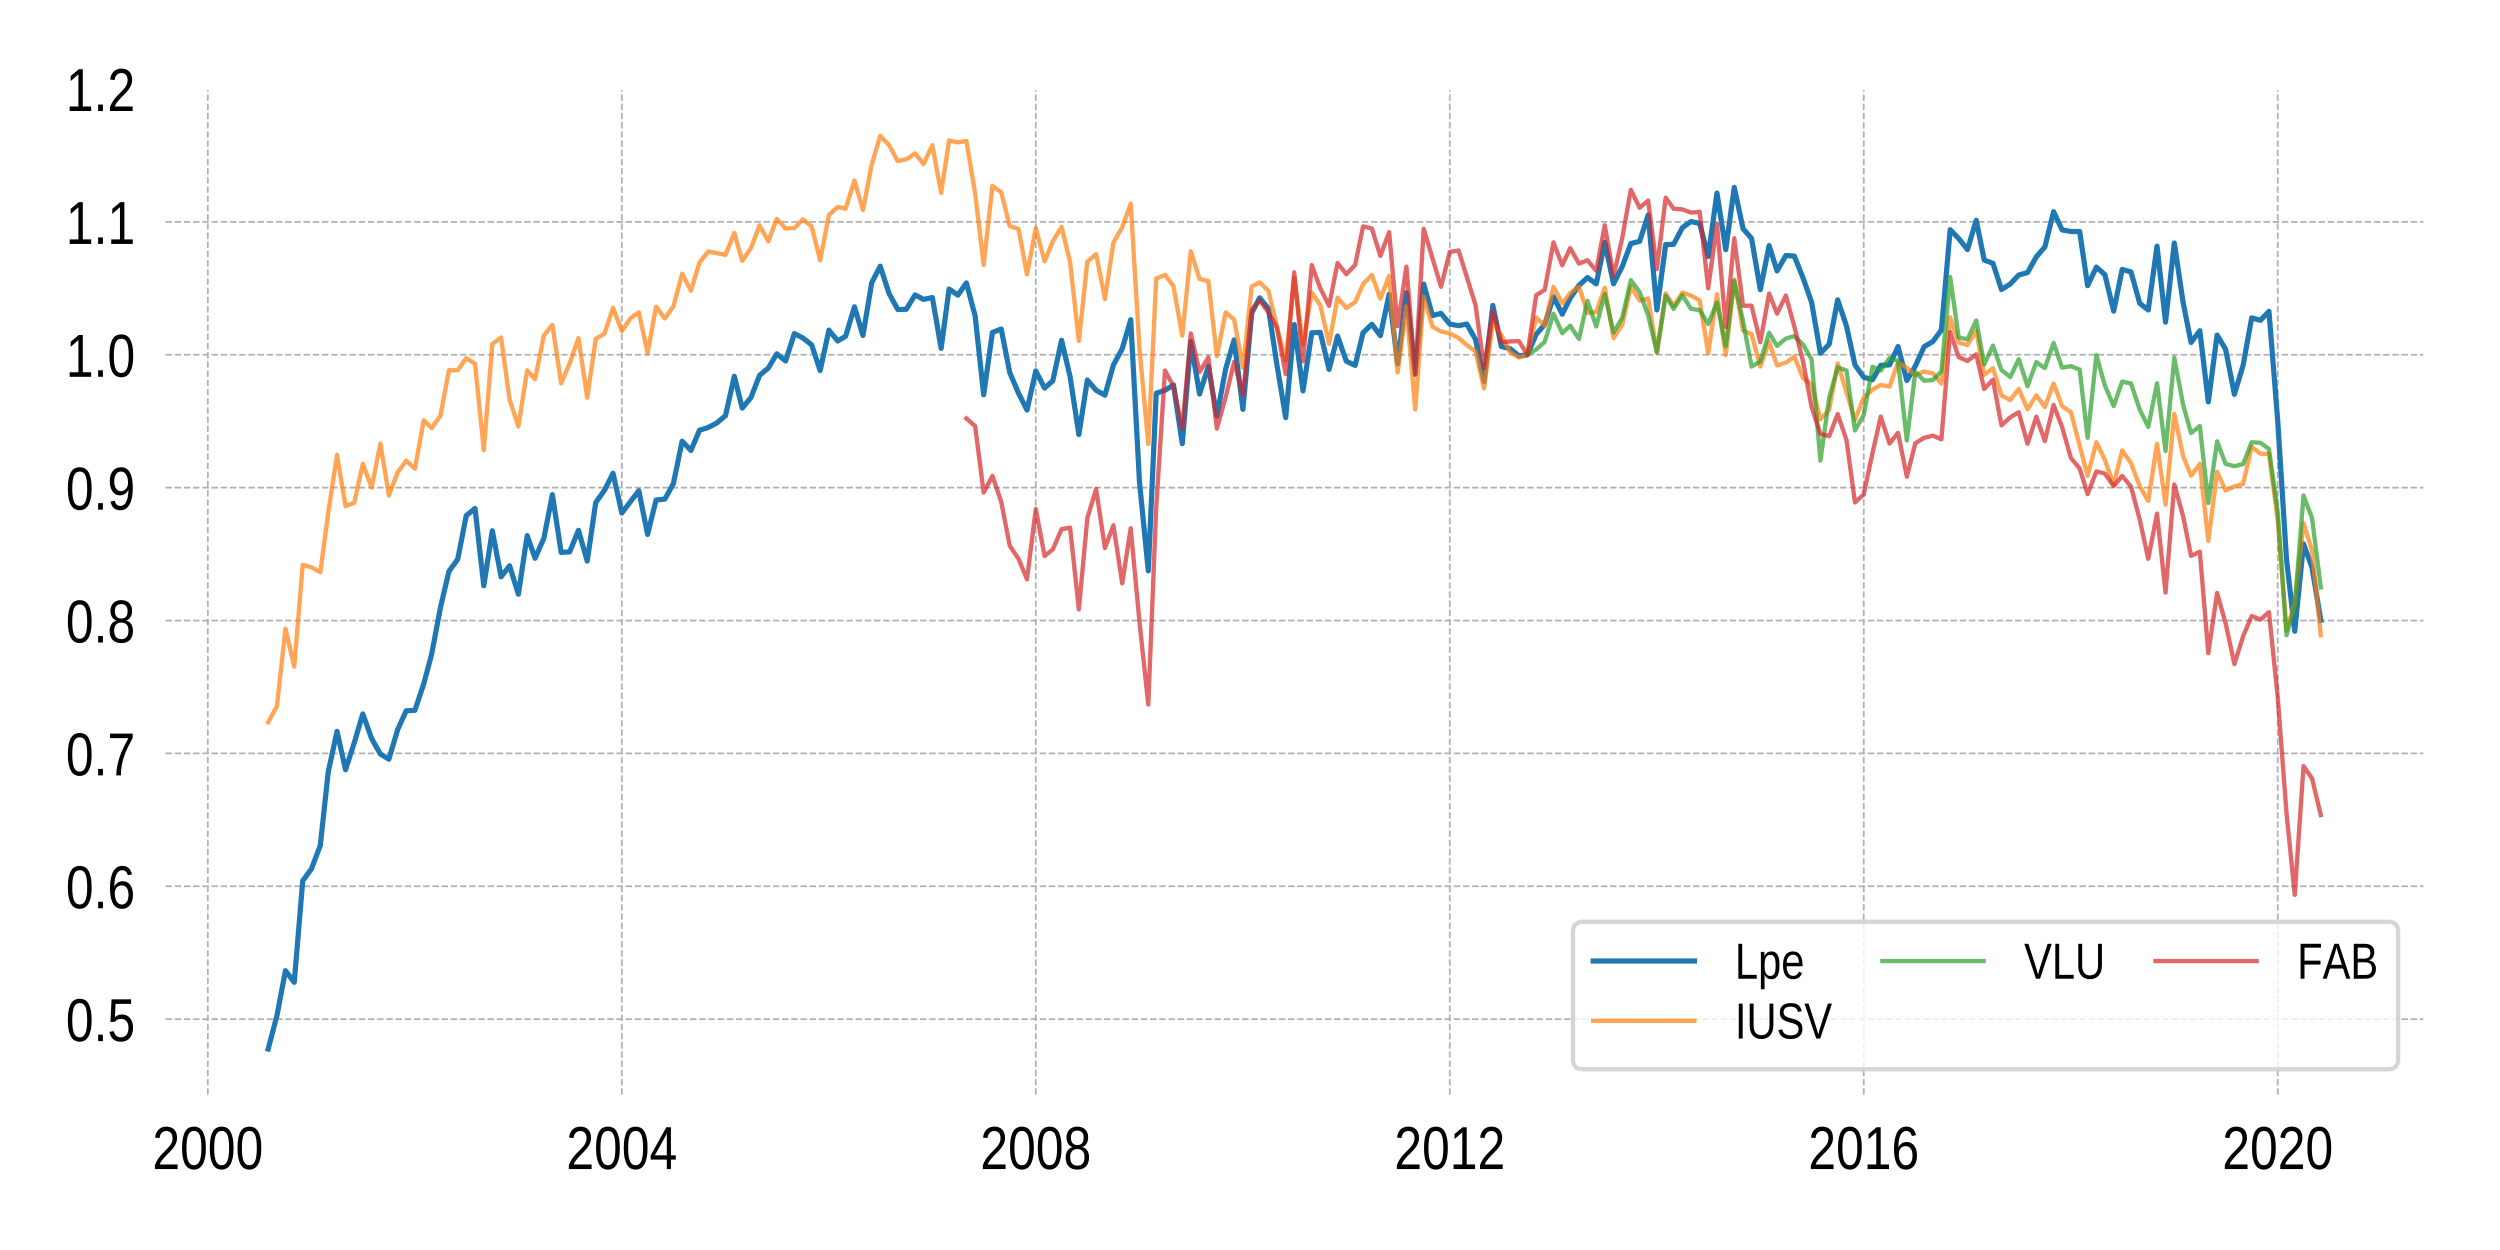 <?xml version="1.0" encoding="utf-8" standalone="no"?>
<!DOCTYPE svg PUBLIC "-//W3C//DTD SVG 1.1//EN"
  "http://www.w3.org/Graphics/SVG/1.1/DTD/svg11.dtd">
<!-- Created with matplotlib (https://matplotlib.org/) -->
<svg height="288pt" version="1.1" viewBox="0 0 576 288" width="576pt" xmlns="http://www.w3.org/2000/svg" xmlns:xlink="http://www.w3.org/1999/xlink">
 <defs>
  <style type="text/css">
*{stroke-linecap:butt;stroke-linejoin:round;}
  </style>
 </defs>
 <g id="figure_1">
  <g id="patch_1">
   <path d="M 0 288 
L 576 288 
L 576 0 
L 0 0 
z
" style="fill:#ffffff;"/>
  </g>
  <g id="axes_1">
   <g id="patch_2">
    <path d="M 38.14 252.2 
L 558.36 252.2 
L 558.36 20.778 
L 38.14 20.778 
z
" style="fill:#ffffff;"/>
   </g>
   <g id="matplotlib.axis_1">
    <g id="xtick_1">
     <g id="line2d_1">
      <path clip-path="url(#p8edffc0314)" d="M 47.881 252.2 
L 47.881 20.778 
" style="fill:none;stroke:#b0b0b0;stroke-dasharray:1.48,0.64;stroke-dashoffset:0;stroke-width:0.4;"/>
     </g>
     <g id="text_1">
      <!-- 2000 -->
      <defs>
       <path d="M 4.109 0 
L 4.109 6.203 
Q 6.156 11.922 9.109 16.281 
Q 12.062 20.656 15.312 24.188 
Q 18.562 27.734 21.734 30.766 
Q 24.906 33.797 27.469 36.812 
Q 30.031 39.844 31.609 43.156 
Q 33.203 46.484 33.203 50.688 
Q 33.203 53.609 32.469 55.828 
Q 31.734 58.062 30.391 59.562 
Q 29.047 61.078 27.141 61.828 
Q 25.25 62.594 22.906 62.594 
Q 20.75 62.594 18.844 61.859 
Q 16.938 61.141 15.453 59.672 
Q 13.969 58.203 13.031 56.031 
Q 12.109 53.859 11.812 50.984 
L 4.438 51.812 
Q 4.781 55.516 6.125 58.781 
Q 7.469 62.062 9.781 64.531 
Q 12.109 67 15.359 68.406 
Q 18.609 69.828 22.906 69.828 
Q 27.094 69.828 30.391 68.609 
Q 33.688 67.391 35.938 64.984 
Q 38.188 62.594 39.406 59.078 
Q 40.625 55.562 40.625 50.984 
Q 40.625 47.516 39.594 44.391 
Q 38.578 41.266 36.859 38.422 
Q 35.156 35.594 32.906 32.953 
Q 30.672 30.328 28.219 27.828 
L 23.297 22.859 
Q 20.797 20.359 18.625 17.859 
Q 16.453 15.375 14.734 12.812 
Q 13.031 10.25 12.062 7.469 
L 41.5 7.469 
L 41.5 0 
z
" id="LiberationSansNarrow-50"/>
       <path d="M 42.391 34.422 
Q 42.391 24.516 40.844 17.75 
Q 39.312 10.984 36.641 6.812 
Q 33.984 2.641 30.391 0.828 
Q 26.812 -0.984 22.703 -0.984 
Q 18.609 -0.984 15.031 0.828 
Q 11.469 2.641 8.828 6.781 
Q 6.203 10.938 4.703 17.703 
Q 3.219 24.469 3.219 34.422 
Q 3.219 44.828 4.703 51.641 
Q 6.203 58.453 8.828 62.5 
Q 11.469 66.547 15.078 68.188 
Q 18.703 69.828 22.953 69.828 
Q 27 69.828 30.531 68.188 
Q 34.078 66.547 36.719 62.5 
Q 39.359 58.453 40.875 51.641 
Q 42.391 44.828 42.391 34.422 
z
M 35.062 34.422 
Q 35.062 42.625 34.281 48.062 
Q 33.5 53.516 31.938 56.766 
Q 30.375 60.016 28.094 61.359 
Q 25.828 62.703 22.953 62.703 
Q 19.922 62.703 17.578 61.328 
Q 15.234 59.969 13.672 56.719 
Q 12.109 53.469 11.297 48.016 
Q 10.5 42.578 10.5 34.422 
Q 10.5 26.516 11.297 21.094 
Q 12.109 15.672 13.688 12.375 
Q 15.281 9.078 17.578 7.641 
Q 19.875 6.203 22.797 6.203 
Q 25.641 6.203 27.906 7.641 
Q 30.172 9.078 31.75 12.375 
Q 33.344 15.672 34.203 21.094 
Q 35.062 26.516 35.062 34.422 
z
" id="LiberationSansNarrow-48"/>
      </defs>
      <g transform="translate(35.11 269.346)scale(0.14 -0.14)">
       <use xlink:href="#LiberationSansNarrow-50"/>
       <use x="45.605" xlink:href="#LiberationSansNarrow-48"/>
       <use x="91.211" xlink:href="#LiberationSansNarrow-48"/>
       <use x="136.816" xlink:href="#LiberationSansNarrow-48"/>
      </g>
     </g>
    </g>
    <g id="xtick_2">
     <g id="line2d_2">
      <path clip-path="url(#p8edffc0314)" d="M 143.263 252.2 
L 143.263 20.778 
" style="fill:none;stroke:#b0b0b0;stroke-dasharray:1.48,0.64;stroke-dashoffset:0;stroke-width:0.4;"/>
     </g>
     <g id="text_2">
      <!-- 2004 -->
      <defs>
       <path d="M 35.25 15.578 
L 35.25 0 
L 28.469 0 
L 28.469 15.578 
L 1.906 15.578 
L 1.906 22.406 
L 27.688 68.797 
L 35.25 68.797 
L 35.25 22.516 
L 43.219 22.516 
L 43.219 15.578 
z
M 28.469 58.891 
Q 28.375 58.641 28.031 57.906 
L 27.344 56.344 
L 26.562 54.594 
Q 26.125 53.656 25.781 53.078 
L 11.328 27.094 
Q 11.141 26.703 10.75 26.078 
L 9.969 24.812 
L 9.188 23.484 
Q 8.797 22.859 8.547 22.516 
L 28.469 22.516 
z
" id="LiberationSansNarrow-52"/>
      </defs>
      <g transform="translate(130.492 269.346)scale(0.14 -0.14)">
       <use xlink:href="#LiberationSansNarrow-50"/>
       <use x="45.605" xlink:href="#LiberationSansNarrow-48"/>
       <use x="91.211" xlink:href="#LiberationSansNarrow-48"/>
       <use x="136.816" xlink:href="#LiberationSansNarrow-52"/>
      </g>
     </g>
    </g>
    <g id="xtick_3">
     <g id="line2d_3">
      <path clip-path="url(#p8edffc0314)" d="M 238.644 252.2 
L 238.644 20.778 
" style="fill:none;stroke:#b0b0b0;stroke-dasharray:1.48,0.64;stroke-dashoffset:0;stroke-width:0.4;"/>
     </g>
     <g id="text_3">
      <!-- 2008 -->
      <defs>
       <path d="M 42.047 19.188 
Q 42.047 14.797 40.891 11.109 
Q 39.75 7.422 37.406 4.734 
Q 35.062 2.047 31.422 0.531 
Q 27.781 -0.984 22.797 -0.984 
Q 17.828 -0.984 14.203 0.531 
Q 10.594 2.047 8.219 4.703 
Q 5.859 7.375 4.703 11.062 
Q 3.562 14.75 3.562 19.094 
Q 3.562 22.859 4.516 25.781 
Q 5.469 28.719 7.031 30.828 
Q 8.594 32.953 10.609 34.25 
Q 12.641 35.547 14.797 35.984 
L 14.797 36.188 
Q 12.453 36.859 10.594 38.375 
Q 8.734 39.891 7.469 42.016 
Q 6.203 44.141 5.547 46.719 
Q 4.891 49.312 4.891 52.203 
Q 4.891 55.812 6.031 59 
Q 7.172 62.203 9.422 64.625 
Q 11.672 67.047 14.984 68.438 
Q 18.312 69.828 22.656 69.828 
Q 27.25 69.828 30.641 68.406 
Q 34.031 67 36.25 64.578 
Q 38.484 62.156 39.547 58.938 
Q 40.625 55.719 40.625 52.094 
Q 40.625 49.266 39.969 46.672 
Q 39.312 44.094 38.062 41.969 
Q 36.812 39.844 34.938 38.344 
Q 33.062 36.859 30.609 36.281 
L 30.609 36.078 
Q 33.062 35.594 35.156 34.297 
Q 37.25 33.016 38.766 30.891 
Q 40.281 28.766 41.156 25.828 
Q 42.047 22.906 42.047 19.188 
z
M 33.156 51.609 
Q 33.156 54.203 32.609 56.344 
Q 32.078 58.5 30.828 60.031 
Q 29.594 61.578 27.594 62.422 
Q 25.594 63.281 22.656 63.281 
Q 19.828 63.281 17.875 62.422 
Q 15.922 61.578 14.641 60.031 
Q 13.375 58.5 12.812 56.344 
Q 12.25 54.203 12.25 51.609 
Q 12.25 49.562 12.688 47.406 
Q 13.141 45.266 14.312 43.5 
Q 15.484 41.75 17.5 40.625 
Q 19.531 39.5 22.75 39.5 
Q 26.172 39.5 28.219 40.625 
Q 30.281 41.75 31.375 43.5 
Q 32.469 45.266 32.812 47.406 
Q 33.156 49.562 33.156 51.609 
z
M 34.578 20.016 
Q 34.578 22.516 34.016 24.828 
Q 33.453 27.156 32.078 28.938 
Q 30.719 30.719 28.422 31.812 
Q 26.125 32.906 22.656 32.906 
Q 19.484 32.906 17.266 31.812 
Q 15.047 30.719 13.672 28.906 
Q 12.312 27.094 11.672 24.719 
Q 11.031 22.359 11.031 19.828 
Q 11.031 16.656 11.672 14.031 
Q 12.312 11.422 13.703 9.547 
Q 15.094 7.672 17.375 6.641 
Q 19.672 5.609 22.906 5.609 
Q 26.172 5.609 28.422 6.641 
Q 30.672 7.672 32.031 9.547 
Q 33.406 11.422 33.984 14.078 
Q 34.578 16.75 34.578 20.016 
z
" id="LiberationSansNarrow-56"/>
      </defs>
      <g transform="translate(225.874 269.346)scale(0.14 -0.14)">
       <use xlink:href="#LiberationSansNarrow-50"/>
       <use x="45.605" xlink:href="#LiberationSansNarrow-48"/>
       <use x="91.211" xlink:href="#LiberationSansNarrow-48"/>
       <use x="136.816" xlink:href="#LiberationSansNarrow-56"/>
      </g>
     </g>
    </g>
    <g id="xtick_4">
     <g id="line2d_4">
      <path clip-path="url(#p8edffc0314)" d="M 334.026 252.2 
L 334.026 20.778 
" style="fill:none;stroke:#b0b0b0;stroke-dasharray:1.48,0.64;stroke-dashoffset:0;stroke-width:0.4;"/>
     </g>
     <g id="text_4">
      <!-- 2012 -->
      <defs>
       <path d="M 6.25 0 
L 6.25 7.469 
L 20.609 7.469 
L 20.609 60.406 
L 7.906 49.312 
L 7.906 57.625 
L 21.234 68.797 
L 27.875 68.797 
L 27.875 7.469 
L 41.609 7.469 
L 41.609 0 
z
" id="LiberationSansNarrow-49"/>
      </defs>
      <g transform="translate(321.256 269.346)scale(0.14 -0.14)">
       <use xlink:href="#LiberationSansNarrow-50"/>
       <use x="45.605" xlink:href="#LiberationSansNarrow-48"/>
       <use x="91.211" xlink:href="#LiberationSansNarrow-49"/>
       <use x="136.816" xlink:href="#LiberationSansNarrow-50"/>
      </g>
     </g>
    </g>
    <g id="xtick_5">
     <g id="line2d_5">
      <path clip-path="url(#p8edffc0314)" d="M 429.408 252.2 
L 429.408 20.778 
" style="fill:none;stroke:#b0b0b0;stroke-dasharray:1.48,0.64;stroke-dashoffset:0;stroke-width:0.4;"/>
     </g>
     <g id="text_5">
      <!-- 2016 -->
      <defs>
       <path d="M 42 22.516 
Q 42 17.328 40.828 13 
Q 39.656 8.688 37.359 5.578 
Q 35.062 2.484 31.641 0.75 
Q 28.219 -0.984 23.781 -0.984 
Q 18.844 -0.984 15.156 1.312 
Q 11.469 3.609 9.031 7.922 
Q 6.594 12.25 5.375 18.531 
Q 4.156 24.812 4.156 32.812 
Q 4.156 42 5.547 48.922 
Q 6.938 55.859 9.516 60.5 
Q 12.109 65.141 15.859 67.484 
Q 19.625 69.828 24.359 69.828 
Q 27.25 69.828 29.766 69.094 
Q 32.281 68.359 34.328 66.719 
Q 36.375 65.094 37.938 62.406 
Q 39.5 59.719 40.438 55.812 
L 33.547 54.297 
Q 32.422 58.734 29.953 60.719 
Q 27.484 62.703 24.266 62.703 
Q 21.297 62.703 18.891 60.984 
Q 16.5 59.281 14.812 55.875 
Q 13.141 52.484 12.234 47.359 
Q 11.328 42.234 11.328 35.406 
Q 13.281 39.844 16.844 42.156 
Q 20.406 44.484 25.047 44.484 
Q 28.906 44.484 32 42.969 
Q 35.109 41.453 37.328 38.594 
Q 39.547 35.75 40.766 31.672 
Q 42 27.594 42 22.516 
z
M 34.672 22.125 
Q 34.672 25.688 33.953 28.562 
Q 33.25 31.453 31.812 33.469 
Q 30.375 35.5 28.25 36.594 
Q 26.125 37.703 23.297 37.703 
Q 21.344 37.703 19.328 36.984 
Q 17.328 36.281 15.719 34.688 
Q 14.109 33.109 13.078 30.516 
Q 12.062 27.938 12.062 24.219 
Q 12.062 20.406 12.859 17.109 
Q 13.672 13.812 15.156 11.375 
Q 16.656 8.938 18.781 7.516 
Q 20.906 6.109 23.531 6.109 
Q 26.125 6.109 28.203 7.203 
Q 30.281 8.297 31.719 10.375 
Q 33.156 12.453 33.906 15.422 
Q 34.672 18.406 34.672 22.125 
z
" id="LiberationSansNarrow-54"/>
      </defs>
      <g transform="translate(416.638 269.346)scale(0.14 -0.14)">
       <use xlink:href="#LiberationSansNarrow-50"/>
       <use x="45.605" xlink:href="#LiberationSansNarrow-48"/>
       <use x="91.211" xlink:href="#LiberationSansNarrow-49"/>
       <use x="136.816" xlink:href="#LiberationSansNarrow-54"/>
      </g>
     </g>
    </g>
    <g id="xtick_6">
     <g id="line2d_6">
      <path clip-path="url(#p8edffc0314)" d="M 524.79 252.2 
L 524.79 20.778 
" style="fill:none;stroke:#b0b0b0;stroke-dasharray:1.48,0.64;stroke-dashoffset:0;stroke-width:0.4;"/>
     </g>
     <g id="text_6">
      <!-- 2020 -->
      <g transform="translate(512.02 269.346)scale(0.14 -0.14)">
       <use xlink:href="#LiberationSansNarrow-50"/>
       <use x="45.605" xlink:href="#LiberationSansNarrow-48"/>
       <use x="91.211" xlink:href="#LiberationSansNarrow-50"/>
       <use x="136.816" xlink:href="#LiberationSansNarrow-48"/>
      </g>
     </g>
    </g>
   </g>
   <g id="matplotlib.axis_2">
    <g id="ytick_1">
     <g id="line2d_7">
      <path clip-path="url(#p8edffc0314)" d="M 38.14 234.808 
L 558.36 234.808 
" style="fill:none;stroke:#b0b0b0;stroke-dasharray:1.48,0.64;stroke-dashoffset:0;stroke-width:0.4;"/>
     </g>
     <g id="text_7">
      <!-- 0.5 -->
      <defs>
       <path d="M 7.469 0 
L 7.469 10.688 
L 15.328 10.688 
L 15.328 0 
z
" id="LiberationSansNarrow-46"/>
       <path d="M 42.141 22.406 
Q 42.141 17.234 40.859 12.938 
Q 39.594 8.641 37.078 5.531 
Q 34.578 2.438 30.812 0.719 
Q 27.047 -0.984 22.125 -0.984 
Q 17.672 -0.984 14.375 0.281 
Q 11.078 1.562 8.812 3.781 
Q 6.547 6 5.203 8.984 
Q 3.859 11.969 3.266 15.375 
L 10.547 16.406 
Q 10.984 14.453 11.781 12.625 
Q 12.594 10.797 13.984 9.344 
Q 15.375 7.906 17.406 7.047 
Q 19.438 6.203 22.312 6.203 
Q 25.094 6.203 27.391 7.25 
Q 29.688 8.297 31.297 10.344 
Q 32.906 12.406 33.781 15.375 
Q 34.672 18.359 34.672 22.219 
Q 34.672 25.391 33.844 28.047 
Q 33.016 30.719 31.453 32.641 
Q 29.891 34.578 27.609 35.641 
Q 25.344 36.719 22.469 36.719 
Q 20.656 36.719 19.141 36.328 
Q 17.625 35.938 16.328 35.25 
Q 15.047 34.578 13.969 33.672 
Q 12.891 32.766 11.969 31.781 
L 4.938 31.781 
L 6.781 68.797 
L 38.875 68.797 
L 38.875 61.328 
L 13.375 61.328 
L 12.312 39.5 
Q 14.203 41.312 17.078 42.594 
Q 19.969 43.891 23.922 43.891 
Q 28.125 43.891 31.484 42.328 
Q 34.859 40.766 37.219 37.906 
Q 39.594 35.062 40.859 31.109 
Q 42.141 27.156 42.141 22.406 
z
" id="LiberationSansNarrow-53"/>
      </defs>
      <g transform="translate(15.178 239.881)scale(0.14 -0.14)">
       <use xlink:href="#LiberationSansNarrow-48"/>
       <use x="45.605" xlink:href="#LiberationSansNarrow-46"/>
       <use x="68.408" xlink:href="#LiberationSansNarrow-53"/>
      </g>
     </g>
    </g>
    <g id="ytick_2">
     <g id="line2d_8">
      <path clip-path="url(#p8edffc0314)" d="M 38.14 204.194 
L 558.36 204.194 
" style="fill:none;stroke:#b0b0b0;stroke-dasharray:1.48,0.64;stroke-dashoffset:0;stroke-width:0.4;"/>
     </g>
     <g id="text_8">
      <!-- 0.6 -->
      <g transform="translate(15.178 209.267)scale(0.14 -0.14)">
       <use xlink:href="#LiberationSansNarrow-48"/>
       <use x="45.605" xlink:href="#LiberationSansNarrow-46"/>
       <use x="68.408" xlink:href="#LiberationSansNarrow-54"/>
      </g>
     </g>
    </g>
    <g id="ytick_3">
     <g id="line2d_9">
      <path clip-path="url(#p8edffc0314)" d="M 38.14 173.58 
L 558.36 173.58 
" style="fill:none;stroke:#b0b0b0;stroke-dasharray:1.48,0.64;stroke-dashoffset:0;stroke-width:0.4;"/>
     </g>
     <g id="text_9">
      <!-- 0.7 -->
      <defs>
       <path d="M 41.5 61.672 
Q 37.25 53.766 33.688 46.453 
Q 30.125 39.156 27.562 31.75 
Q 25 24.359 23.562 16.578 
Q 22.125 8.797 22.125 0 
L 14.594 0 
Q 14.594 8.25 16.203 16.188 
Q 17.828 24.125 20.531 31.766 
Q 23.25 39.406 26.859 46.781 
Q 30.469 54.156 34.516 61.328 
L 4.203 61.328 
L 4.203 68.797 
L 41.5 68.797 
z
" id="LiberationSansNarrow-55"/>
      </defs>
      <g transform="translate(15.178 178.653)scale(0.14 -0.14)">
       <use xlink:href="#LiberationSansNarrow-48"/>
       <use x="45.605" xlink:href="#LiberationSansNarrow-46"/>
       <use x="68.408" xlink:href="#LiberationSansNarrow-55"/>
      </g>
     </g>
    </g>
    <g id="ytick_4">
     <g id="line2d_10">
      <path clip-path="url(#p8edffc0314)" d="M 38.14 142.966 
L 558.36 142.966 
" style="fill:none;stroke:#b0b0b0;stroke-dasharray:1.48,0.64;stroke-dashoffset:0;stroke-width:0.4;"/>
     </g>
     <g id="text_10">
      <!-- 0.8 -->
      <g transform="translate(15.178 148.039)scale(0.14 -0.14)">
       <use xlink:href="#LiberationSansNarrow-48"/>
       <use x="45.605" xlink:href="#LiberationSansNarrow-46"/>
       <use x="68.408" xlink:href="#LiberationSansNarrow-56"/>
      </g>
     </g>
    </g>
    <g id="ytick_5">
     <g id="line2d_11">
      <path clip-path="url(#p8edffc0314)" d="M 38.14 112.351 
L 558.36 112.351 
" style="fill:none;stroke:#b0b0b0;stroke-dasharray:1.48,0.64;stroke-dashoffset:0;stroke-width:0.4;"/>
     </g>
     <g id="text_11">
      <!-- 0.9 -->
      <defs>
       <path d="M 41.703 35.797 
Q 41.703 26.609 40.281 19.703 
Q 38.875 12.797 36.234 8.203 
Q 33.594 3.609 29.812 1.312 
Q 26.031 -0.984 21.297 -0.984 
Q 18.062 -0.984 15.453 -0.172 
Q 12.844 0.641 10.812 2.344 
Q 8.797 4.047 7.328 6.781 
Q 5.859 9.516 4.984 13.375 
L 11.922 14.703 
Q 13.031 10.25 15.406 8.172 
Q 17.781 6.109 21.438 6.109 
Q 24.359 6.109 26.781 7.781 
Q 29.203 9.469 30.875 12.844 
Q 32.562 16.219 33.547 21.297 
Q 34.469 26.375 34.578 33.203 
Q 33.734 30.906 32.266 29.094 
Q 30.812 27.297 28.953 26.047 
Q 27.094 24.812 24.938 24.141 
Q 22.797 23.484 20.562 23.484 
Q 16.703 23.484 13.625 25.172 
Q 10.547 26.859 8.375 29.875 
Q 6.203 32.906 5.031 37.172 
Q 3.859 41.453 3.859 46.688 
Q 3.859 52 5.094 56.297 
Q 6.344 60.594 8.766 63.594 
Q 11.188 66.609 14.672 68.219 
Q 18.172 69.828 22.609 69.828 
Q 32.031 69.828 36.859 61.328 
Q 41.703 52.828 41.703 35.797 
z
M 33.891 44.281 
Q 33.891 48.094 33.125 51.453 
Q 32.375 54.828 30.938 57.312 
Q 29.5 59.812 27.344 61.25 
Q 25.203 62.703 22.359 62.703 
Q 19.781 62.703 17.703 61.578 
Q 15.625 60.453 14.188 58.375 
Q 12.75 56.297 11.969 53.312 
Q 11.188 50.344 11.188 46.688 
Q 11.188 43.219 11.859 40.234 
Q 12.547 37.25 13.953 35.078 
Q 15.375 32.906 17.453 31.656 
Q 19.531 30.422 22.312 30.422 
Q 24.312 30.422 26.359 31.25 
Q 28.422 32.078 30.078 33.781 
Q 31.734 35.5 32.812 38.109 
Q 33.891 40.719 33.891 44.281 
z
" id="LiberationSansNarrow-57"/>
      </defs>
      <g transform="translate(15.178 117.424)scale(0.14 -0.14)">
       <use xlink:href="#LiberationSansNarrow-48"/>
       <use x="45.605" xlink:href="#LiberationSansNarrow-46"/>
       <use x="68.408" xlink:href="#LiberationSansNarrow-57"/>
      </g>
     </g>
    </g>
    <g id="ytick_6">
     <g id="line2d_12">
      <path clip-path="url(#p8edffc0314)" d="M 38.14 81.737 
L 558.36 81.737 
" style="fill:none;stroke:#b0b0b0;stroke-dasharray:1.48,0.64;stroke-dashoffset:0;stroke-width:0.4;"/>
     </g>
     <g id="text_12">
      <!-- 1.0 -->
      <g transform="translate(15.178 86.81)scale(0.14 -0.14)">
       <use xlink:href="#LiberationSansNarrow-49"/>
       <use x="45.605" xlink:href="#LiberationSansNarrow-46"/>
       <use x="68.408" xlink:href="#LiberationSansNarrow-48"/>
      </g>
     </g>
    </g>
    <g id="ytick_7">
     <g id="line2d_13">
      <path clip-path="url(#p8edffc0314)" d="M 38.14 51.123 
L 558.36 51.123 
" style="fill:none;stroke:#b0b0b0;stroke-dasharray:1.48,0.64;stroke-dashoffset:0;stroke-width:0.4;"/>
     </g>
     <g id="text_13">
      <!-- 1.1 -->
      <g transform="translate(15.178 56.196)scale(0.14 -0.14)">
       <use xlink:href="#LiberationSansNarrow-49"/>
       <use x="45.605" xlink:href="#LiberationSansNarrow-46"/>
       <use x="68.408" xlink:href="#LiberationSansNarrow-49"/>
      </g>
     </g>
    </g>
    <g id="ytick_8">
     <g id="line2d_14">
      <path clip-path="url(#p8edffc0314)" d="M 38.14 20.509 
L 558.36 20.509 
" style="fill:none;stroke:#b0b0b0;stroke-dasharray:1.48,0.64;stroke-dashoffset:0;stroke-width:0.4;"/>
     </g>
     <g id="text_14">
      <!-- 1.2 -->
      <g transform="translate(15.178 25.582)scale(0.14 -0.14)">
       <use xlink:href="#LiberationSansNarrow-49"/>
       <use x="45.605" xlink:href="#LiberationSansNarrow-46"/>
       <use x="68.408" xlink:href="#LiberationSansNarrow-50"/>
      </g>
     </g>
    </g>
   </g>
   <g id="line2d_15">
    <path clip-path="url(#p8edffc0314)" d="M 61.786 241.681 
L 63.81 233.995 
L 65.769 223.646 
L 67.793 226.323 
L 69.751 202.928 
L 71.775 200.156 
L 73.799 194.772 
L 75.627 177.843 
L 77.651 168.513 
L 79.609 177.356 
L 81.633 171.082 
L 83.592 164.489 
L 85.616 170.154 
L 87.639 173.743 
L 89.598 174.913 
L 91.622 168.108 
L 93.58 163.768 
L 95.604 163.638 
L 97.628 157.553 
L 99.456 150.716 
L 101.48 139.966 
L 103.438 131.625 
L 105.462 128.846 
L 107.421 118.806 
L 109.445 117.151 
L 111.469 134.95 
L 113.427 122.292 
L 115.451 132.894 
L 117.41 130.358 
L 119.433 136.908 
L 121.457 123.407 
L 123.285 128.624 
L 125.309 124.009 
L 127.268 113.967 
L 129.291 127.271 
L 131.25 127.159 
L 133.274 122.184 
L 135.298 129.273 
L 137.256 115.789 
L 139.28 112.946 
L 141.239 109.041 
L 143.263 118.199 
L 147.18 113.053 
L 149.203 123.122 
L 151.162 115.208 
L 153.186 114.993 
L 155.144 111.428 
L 157.168 101.655 
L 159.192 103.782 
L 161.151 99.137 
L 163.175 98.488 
L 165.133 97.469 
L 167.157 95.769 
L 169.181 86.7 
L 171.009 94.026 
L 173.033 91.565 
L 174.991 86.499 
L 177.015 84.796 
L 178.974 81.518 
L 180.997 83.171 
L 183.021 76.854 
L 184.98 77.868 
L 187.004 79.458 
L 188.962 85.364 
L 190.986 76.056 
L 193.01 78.565 
L 194.838 77.46 
L 196.862 70.684 
L 198.82 77.285 
L 200.844 65.14 
L 202.803 61.332 
L 204.827 67.599 
L 206.85 71.325 
L 208.809 71.256 
L 210.833 67.945 
L 212.791 68.978 
L 214.815 68.547 
L 216.839 80.262 
L 218.667 66.596 
L 220.691 67.989 
L 222.65 65.183 
L 224.673 72.792 
L 226.632 90.95 
L 228.656 76.601 
L 230.68 75.804 
L 232.638 85.813 
L 234.662 90.588 
L 236.621 94.464 
L 238.644 85.463 
L 240.668 89.417 
L 242.562 87.745 
L 244.585 78.401 
L 246.544 86.77 
L 248.568 100.116 
L 250.526 87.56 
L 252.55 89.916 
L 254.574 91.052 
L 256.533 84.079 
L 258.556 80.367 
L 260.515 73.662 
L 262.539 111.059 
L 264.563 131.515 
L 266.391 90.6 
L 268.415 89.927 
L 270.373 88.682 
L 272.397 102.218 
L 274.356 78.728 
L 276.379 90.783 
L 278.403 84.407 
L 280.362 95.874 
L 282.386 85.035 
L 284.344 78.316 
L 286.368 94.307 
L 288.392 72.116 
L 290.22 68.634 
L 292.244 71.082 
L 294.202 84.034 
L 296.226 96.215 
L 298.185 74.778 
L 300.209 90.064 
L 302.232 76.673 
L 304.191 76.579 
L 306.215 85.119 
L 308.173 77.426 
L 310.197 83.228 
L 312.221 84.181 
L 314.049 76.653 
L 316.073 74.714 
L 318.031 77.33 
L 320.055 67.819 
L 322.014 83.817 
L 324.038 67.43 
L 326.062 86.269 
L 328.02 65.459 
L 330.044 72.714 
L 332.003 72.21 
L 334.026 74.664 
L 336.05 75.039 
L 337.944 74.661 
L 339.967 78.213 
L 341.926 87.866 
L 343.95 70.383 
L 345.908 79.834 
L 347.932 80.342 
L 349.956 81.995 
L 351.915 81.737 
L 353.938 77.029 
L 355.897 74.774 
L 357.921 68.38 
L 359.945 72.39 
L 361.773 68.687 
L 363.797 65.748 
L 365.755 63.95 
L 367.779 65.405 
L 369.737 55.806 
L 371.761 65.393 
L 373.785 61.36 
L 375.744 56.111 
L 377.768 55.603 
L 379.726 49.557 
L 381.75 71.403 
L 383.774 56.356 
L 385.602 56.273 
L 387.626 52.446 
L 389.584 51.037 
L 391.608 51.488 
L 393.567 59.102 
L 395.59 44.49 
L 397.614 57.512 
L 399.573 43.174 
L 401.597 52.686 
L 403.555 54.935 
L 405.579 66.725 
L 407.603 56.603 
L 409.431 62.421 
L 411.455 58.871 
L 413.413 59.002 
L 415.437 64.075 
L 417.396 69.653 
L 419.42 81.383 
L 421.444 79.309 
L 423.402 69.099 
L 425.426 75.088 
L 427.384 84.096 
L 429.408 86.924 
L 431.432 87.471 
L 433.325 84.176 
L 435.349 84.064 
L 437.308 79.848 
L 439.332 87.672 
L 441.29 84.354 
L 443.314 79.885 
L 445.338 78.685 
L 447.297 76.027 
L 449.32 52.922 
L 451.279 54.942 
L 453.303 57.497 
L 455.327 50.757 
L 457.155 59.902 
L 459.178 60.68 
L 461.137 66.708 
L 463.161 65.437 
L 465.119 63.359 
L 467.143 62.805 
L 469.167 59.173 
L 471.126 56.92 
L 473.15 48.776 
L 475.108 52.976 
L 477.132 53.337 
L 479.156 53.352 
L 480.984 65.808 
L 483.008 61.54 
L 484.966 63.277 
L 486.99 71.682 
L 488.949 62.07 
L 490.972 62.649 
L 492.996 69.881 
L 494.955 71.411 
L 496.979 56.723 
L 498.937 74.217 
L 500.961 55.987 
L 502.985 69.692 
L 504.813 78.897 
L 506.837 76.199 
L 508.795 92.593 
L 510.819 77.206 
L 512.778 80.462 
L 514.802 90.861 
L 516.825 84.108 
L 518.784 73.237 
L 520.808 73.793 
L 522.766 71.74 
L 524.79 96.97 
L 526.814 128.911 
L 528.707 145.434 
L 530.731 125.304 
L 532.69 130.778 
L 534.714 142.916 
L 534.714 142.916 
" style="fill:none;stroke:#1f77b4;stroke-linecap:square;stroke-width:1.2;"/>
   </g>
   <g id="line2d_16">
    <path clip-path="url(#p8edffc0314)" d="M 61.786 166.409 
L 63.81 162.703 
L 65.769 144.86 
L 67.793 153.588 
L 69.751 130.142 
L 71.775 130.711 
L 73.799 131.841 
L 75.627 118.116 
L 77.651 104.803 
L 79.609 116.621 
L 81.633 115.814 
L 83.592 106.866 
L 85.616 112.325 
L 87.639 102.2 
L 89.598 114.139 
L 91.622 108.831 
L 93.58 106.144 
L 95.604 107.98 
L 97.628 96.836 
L 99.456 98.646 
L 101.48 95.778 
L 103.438 85.299 
L 105.462 85.302 
L 107.421 82.505 
L 109.445 83.817 
L 111.469 103.73 
L 113.427 79.258 
L 115.451 77.763 
L 117.41 92.056 
L 119.433 98.263 
L 121.457 85.321 
L 123.285 87.364 
L 125.309 77.294 
L 127.268 74.863 
L 129.291 88.33 
L 131.25 83.729 
L 133.274 77.925 
L 135.298 91.635 
L 137.256 78.074 
L 139.28 76.871 
L 141.239 70.936 
L 143.263 76.291 
L 145.286 73.302 
L 147.18 71.953 
L 149.203 81.32 
L 151.162 70.652 
L 153.186 73.358 
L 155.144 70.592 
L 157.168 63.074 
L 159.192 66.98 
L 161.151 60.49 
L 163.175 57.945 
L 167.157 58.718 
L 169.181 53.673 
L 171.009 60.091 
L 173.033 57.142 
L 174.991 51.922 
L 177.015 55.589 
L 178.974 50.443 
L 180.997 52.651 
L 183.021 52.545 
L 184.98 50.516 
L 187.004 52.173 
L 188.962 59.988 
L 190.986 49.507 
L 193.01 47.689 
L 194.838 48.057 
L 196.862 41.58 
L 198.82 48.405 
L 200.844 37.905 
L 202.803 31.297 
L 204.827 33.421 
L 206.85 37.115 
L 208.809 36.686 
L 210.833 35.355 
L 212.791 37.772 
L 214.815 33.442 
L 216.839 44.444 
L 218.667 32.363 
L 220.691 32.797 
L 222.65 32.495 
L 224.673 44.507 
L 226.632 61.045 
L 228.656 42.839 
L 230.68 44.284 
L 232.638 52.074 
L 234.662 52.773 
L 236.621 63.218 
L 238.644 52.582 
L 240.668 60.222 
L 242.562 55.638 
L 244.585 52.282 
L 246.544 60.405 
L 248.568 78.541 
L 250.526 60.286 
L 252.55 58.55 
L 254.574 68.886 
L 256.533 55.898 
L 258.556 52.394 
L 260.515 46.881 
L 262.539 80.314 
L 264.563 102.27 
L 266.391 64.18 
L 268.415 63.324 
L 270.373 65.949 
L 272.397 77.366 
L 274.356 57.918 
L 276.379 64.27 
L 278.403 64.762 
L 280.362 82.064 
L 282.386 71.972 
L 284.344 73.617 
L 286.368 84.721 
L 288.392 66.016 
L 290.22 65.079 
L 292.244 67.003 
L 294.202 75.256 
L 296.226 83.095 
L 298.185 63.945 
L 300.209 79.376 
L 302.232 67.409 
L 304.191 70.282 
L 306.215 79.208 
L 308.173 68.577 
L 310.197 70.951 
L 312.221 69.623 
L 314.049 65.441 
L 316.073 63.362 
L 318.031 68.804 
L 320.055 63.551 
L 322.014 85.803 
L 324.038 70.606 
L 326.062 94.347 
L 328.02 68.4 
L 330.044 75.288 
L 332.003 76.373 
L 334.026 76.805 
L 336.05 77.87 
L 337.944 79.51 
L 339.967 80.951 
L 341.926 89.502 
L 343.95 74.217 
L 345.908 77.208 
L 347.932 81.197 
L 349.956 82.369 
L 351.915 81.737 
L 353.938 73.142 
L 355.897 75.031 
L 357.921 66.111 
L 359.945 69.889 
L 361.773 67.496 
L 363.797 66.053 
L 365.755 72.112 
L 367.779 71.87 
L 369.737 66.285 
L 371.761 77.908 
L 373.785 74.774 
L 375.744 66.029 
L 377.768 69.277 
L 379.726 68.754 
L 381.75 81.207 
L 383.774 67.572 
L 385.602 70.514 
L 387.626 67.402 
L 389.584 68.075 
L 391.608 69.21 
L 393.567 81.397 
L 395.59 67.793 
L 397.614 81.794 
L 399.573 64.4 
L 401.597 76.18 
L 403.555 76.986 
L 405.579 84.442 
L 407.603 78.761 
L 409.431 84.182 
L 411.455 83.554 
L 413.413 82.176 
L 415.437 87.156 
L 417.396 88.527 
L 419.42 96.636 
L 421.444 94.382 
L 423.402 83.741 
L 427.384 96.75 
L 429.408 91.565 
L 431.432 89.755 
L 433.325 88.698 
L 435.349 89.057 
L 437.308 83.516 
L 439.332 84.766 
L 441.29 86.424 
L 443.314 85.597 
L 445.338 86.035 
L 447.297 88.375 
L 449.32 73.109 
L 451.279 78.899 
L 453.303 79.492 
L 455.327 76.179 
L 457.155 86.378 
L 459.178 84.819 
L 461.137 91.106 
L 463.161 92.167 
L 465.119 89.591 
L 467.143 94.308 
L 469.167 91.092 
L 471.126 93.759 
L 473.15 88.362 
L 475.108 93.571 
L 477.132 94.966 
L 480.984 109.614 
L 483.008 101.889 
L 484.966 105.975 
L 486.99 111.657 
L 488.949 103.776 
L 490.972 106.695 
L 492.996 112.029 
L 494.955 115.404 
L 496.979 102.264 
L 498.937 116.264 
L 500.961 95.365 
L 502.985 105.064 
L 504.813 109.608 
L 506.837 106.865 
L 508.795 124.634 
L 510.819 108.72 
L 512.778 112.989 
L 514.802 112.083 
L 516.825 111.494 
L 518.784 102.941 
L 520.808 104.538 
L 522.766 104.581 
L 524.79 119.852 
L 526.814 145.269 
L 528.707 138.96 
L 530.731 120.558 
L 532.69 126.852 
L 534.714 146.363 
L 534.714 146.363 
" style="fill:none;stroke:#ff7f0e;stroke-linecap:square;stroke-opacity:0.7;"/>
   </g>
   <g id="line2d_17">
    <path clip-path="url(#p8edffc0314)" d="M 351.915 81.737 
L 353.938 80.507 
L 355.897 78.767 
L 357.921 72.282 
L 359.945 76.765 
L 361.773 75.041 
L 363.797 78.089 
L 365.755 69.304 
L 367.779 75.208 
L 369.737 67.771 
L 371.761 76.597 
L 373.785 73.161 
L 375.744 64.546 
L 377.768 67.291 
L 379.726 72.615 
L 381.75 81.181 
L 383.774 68.133 
L 385.602 71.159 
L 387.626 68.011 
L 389.584 71.139 
L 391.608 71.462 
L 393.567 74.657 
L 395.59 69.701 
L 397.614 79.772 
L 399.573 64.756 
L 401.597 74.008 
L 403.555 84.45 
L 405.579 83.278 
L 407.603 76.685 
L 409.431 79.703 
L 411.455 78.001 
L 413.413 77.453 
L 415.437 79.418 
L 417.396 82.816 
L 419.42 106.113 
L 421.444 91.649 
L 423.402 84.633 
L 425.426 85.356 
L 427.384 99.181 
L 429.408 95.583 
L 431.432 84.502 
L 433.325 85.36 
L 435.349 82.474 
L 437.308 83.152 
L 439.332 101.489 
L 441.29 85.692 
L 443.314 87.707 
L 445.338 87.558 
L 447.297 85.572 
L 449.32 63.818 
L 451.279 77.741 
L 453.303 78.171 
L 455.327 73.846 
L 457.155 83.96 
L 459.178 79.631 
L 461.137 85.259 
L 463.161 86.873 
L 465.119 82.761 
L 467.143 88.971 
L 469.167 83.425 
L 471.126 84.824 
L 473.15 79.019 
L 475.108 84.705 
L 477.132 84.357 
L 479.156 85.14 
L 480.984 100.883 
L 483.008 81.821 
L 484.966 88.829 
L 486.99 93.552 
L 488.949 87.917 
L 490.972 88.342 
L 492.996 94.36 
L 494.955 98.36 
L 496.979 88.311 
L 498.937 103.901 
L 500.961 82.394 
L 502.985 93.232 
L 504.813 99.774 
L 506.837 98.156 
L 508.795 115.872 
L 510.819 101.7 
L 512.778 106.859 
L 514.802 107.419 
L 516.825 106.909 
L 518.784 101.886 
L 520.808 102.028 
L 522.766 103.464 
L 524.79 117.958 
L 526.814 146.368 
L 528.707 139.782 
L 530.731 114.161 
L 532.69 119.366 
L 534.714 135.334 
L 534.714 135.334 
" style="fill:none;stroke:#2ca02c;stroke-linecap:square;stroke-opacity:0.7;"/>
   </g>
   <g id="line2d_18">
    <path clip-path="url(#p8edffc0314)" d="M 222.65 96.409 
L 224.673 98.187 
L 226.632 113.475 
L 228.656 109.662 
L 230.68 115.632 
L 232.638 125.714 
L 234.662 128.74 
L 236.621 133.48 
L 238.644 117.288 
L 240.668 128.097 
L 242.562 126.593 
L 244.585 121.93 
L 246.544 121.58 
L 248.568 140.398 
L 250.526 119.356 
L 252.55 112.681 
L 254.574 126.263 
L 256.533 121.033 
L 258.556 134.399 
L 260.515 121.716 
L 262.539 143.314 
L 264.563 162.313 
L 266.391 116.949 
L 268.415 85.378 
L 270.373 89.015 
L 272.397 98.724 
L 274.356 76.833 
L 276.379 85.697 
L 278.403 82.352 
L 280.362 98.742 
L 282.386 91.557 
L 284.344 83.382 
L 286.368 90.924 
L 288.392 71.42 
L 290.22 69.213 
L 292.244 71.965 
L 294.202 75.501 
L 296.226 86.194 
L 298.185 62.747 
L 300.209 83.231 
L 302.232 61.085 
L 304.191 66.418 
L 306.215 70.448 
L 308.173 60.599 
L 310.197 63.175 
L 312.221 61.049 
L 314.049 52.155 
L 316.073 52.644 
L 318.031 58.969 
L 320.055 53.495 
L 322.014 75.157 
L 324.038 61.423 
L 326.062 86.143 
L 328.02 52.719 
L 332.003 66.085 
L 334.026 58.064 
L 336.05 57.702 
L 339.967 70.291 
L 341.926 84.741 
L 343.95 71.693 
L 345.908 78.92 
L 347.932 78.654 
L 349.956 78.608 
L 351.915 81.737 
L 353.938 68.003 
L 355.897 66.792 
L 357.921 55.857 
L 359.945 61.117 
L 361.773 57.163 
L 363.797 60.722 
L 365.755 59.967 
L 367.779 62.381 
L 369.737 51.899 
L 371.761 63.602 
L 373.785 54.727 
L 375.744 43.736 
L 377.768 47.873 
L 379.726 46.213 
L 381.75 62.013 
L 383.774 45.544 
L 385.602 48.075 
L 387.626 48.248 
L 389.584 48.978 
L 391.608 48.821 
L 393.567 66.412 
L 395.59 51.634 
L 397.614 75.328 
L 399.573 54.892 
L 401.597 70.436 
L 403.555 70.424 
L 405.579 78.841 
L 407.603 67.64 
L 409.431 72.265 
L 411.455 68.083 
L 413.413 75.232 
L 415.437 83.37 
L 417.396 93.776 
L 419.42 99.957 
L 421.444 100.493 
L 423.402 95.414 
L 425.426 101.371 
L 427.384 115.747 
L 429.408 113.919 
L 431.432 104.327 
L 433.325 95.996 
L 435.349 102.188 
L 437.308 99.73 
L 439.332 109.842 
L 441.29 102.129 
L 443.314 100.867 
L 445.338 100.362 
L 447.297 101.234 
L 449.32 76.503 
L 451.279 82.271 
L 453.303 83.162 
L 455.327 81.637 
L 457.155 89.606 
L 459.178 87.494 
L 461.137 98.001 
L 463.161 96.149 
L 465.119 94.986 
L 467.143 102.236 
L 469.167 96.008 
L 471.126 101.626 
L 473.15 93.302 
L 475.108 98.411 
L 477.132 105.502 
L 479.156 107.948 
L 480.984 113.847 
L 483.008 108.607 
L 484.966 109.122 
L 486.99 111.998 
L 488.949 109.658 
L 490.972 112.099 
L 492.996 119.735 
L 494.955 128.745 
L 496.979 118.34 
L 498.937 136.535 
L 500.961 111.611 
L 502.985 118.913 
L 504.813 128.059 
L 506.837 127.119 
L 508.795 150.47 
L 510.819 136.632 
L 512.778 143.576 
L 514.802 153.003 
L 516.825 146.568 
L 518.784 141.931 
L 520.808 142.747 
L 522.766 141.047 
L 524.79 160.662 
L 526.814 187.351 
L 528.707 206.168 
L 530.731 176.528 
L 532.69 179.34 
L 534.714 187.777 
L 534.714 187.777 
" style="fill:none;stroke:#d62728;stroke-linecap:square;stroke-opacity:0.7;"/>
   </g>
   <g id="legend_1">
    <g id="patch_3">
     <path d="M 364.742 246.369 
L 550.197 246.369 
Q 552.529 246.369 552.529 244.037 
L 552.529 214.714 
Q 552.529 212.382 550.197 212.382 
L 364.742 212.382 
Q 362.409 212.382 362.409 214.714 
L 362.409 244.037 
Q 362.409 246.369 364.742 246.369 
z
" style="fill:#ffffff;opacity:0.8;stroke:#cccccc;stroke-linejoin:miter;"/>
    </g>
    <g id="line2d_19">
     <path d="M 367.074 221.416 
L 390.398 221.416 
" style="fill:none;stroke:#1f77b4;stroke-linecap:square;stroke-width:1.2;"/>
    </g>
    <g id="line2d_20"/>
    <g id="text_15">
     <!-- Lpe -->
     <defs>
      <path d="M 6.734 0 
L 6.734 68.797 
L 14.359 68.797 
L 14.359 7.625 
L 42.875 7.625 
L 42.875 0 
z
" id="LiberationSansNarrow-76"/>
      <path d="M 42.141 26.656 
Q 42.141 20.656 41.359 15.578 
Q 40.578 10.5 38.688 6.828 
Q 36.812 3.172 33.766 1.094 
Q 30.719 -0.984 26.219 -0.984 
Q 21.578 -0.984 18.078 1.172 
Q 14.594 3.328 12.797 8.203 
L 12.547 8.203 
Q 12.594 8.109 12.609 7.328 
Q 12.641 6.547 12.672 5.375 
Q 12.703 4.203 12.719 2.75 
Q 12.75 1.312 12.75 -0.094 
L 12.75 -20.75 
L 5.516 -20.75 
L 5.516 42.047 
Q 5.516 43.953 5.484 45.703 
Q 5.469 47.469 5.438 48.906 
Q 5.422 50.344 5.375 51.359 
Q 5.328 52.391 5.281 52.828 
L 12.25 52.828 
Q 12.312 52.688 12.359 51.812 
L 12.5 49.703 
Q 12.547 48.438 12.594 47.016 
Q 12.641 45.609 12.641 44.344 
L 12.797 44.344 
Q 13.766 46.875 15.062 48.656 
Q 16.359 50.438 18.016 51.578 
Q 19.672 52.734 21.672 53.25 
Q 23.688 53.766 26.219 53.766 
Q 30.719 53.766 33.766 51.812 
Q 36.812 49.859 38.688 46.312 
Q 40.578 42.781 41.359 37.766 
Q 42.141 32.766 42.141 26.656 
z
M 34.578 26.469 
Q 34.578 31.344 34.109 35.156 
Q 33.641 38.969 32.438 41.594 
Q 31.25 44.234 29.297 45.594 
Q 27.344 46.969 24.359 46.969 
Q 21.969 46.969 19.844 46.141 
Q 17.719 45.312 16.125 42.969 
Q 14.547 40.625 13.641 36.5 
Q 12.75 32.375 12.75 25.781 
Q 12.75 20.172 13.5 16.281 
Q 14.266 12.406 15.719 10.016 
Q 17.188 7.625 19.328 6.562 
Q 21.484 5.516 24.312 5.516 
Q 27.344 5.516 29.297 6.922 
Q 31.25 8.344 32.438 11.031 
Q 33.641 13.719 34.109 17.594 
Q 34.578 21.484 34.578 26.469 
z
" id="LiberationSansNarrow-112"/>
      <path d="M 10.688 24.562 
Q 10.688 20.406 11.562 16.906 
Q 12.453 13.422 13.906 10.906 
Q 15.375 8.406 17.641 7 
Q 19.922 5.609 23.141 5.609 
Q 27.828 5.609 30.656 7.906 
Q 33.5 10.203 34.469 13.719 
L 40.828 11.531 
Q 40.141 9.328 38.922 7.109 
Q 37.703 4.891 35.641 3.094 
Q 33.594 1.312 30.531 0.156 
Q 27.484 -0.984 23.141 -0.984 
Q 13.531 -0.984 8.5 6 
Q 3.469 12.984 3.469 26.766 
Q 3.469 34.188 5 39.328 
Q 6.547 44.484 9.172 47.703 
Q 11.812 50.922 15.328 52.359 
Q 18.844 53.812 22.859 53.812 
Q 28.328 53.812 31.984 51.656 
Q 39.062 47.516 41.016 36.812 
Q 41.938 31.688 41.938 25.734 
L 41.938 24.562 
z
M 34.719 31.297 
Q 34.719 40.141 31.422 43.719 
Q 28.125 47.312 22.75 47.312 
Q 18.953 47.312 15.328 44.094 
Q 10.938 40.328 10.688 31.297 
z
" id="LiberationSansNarrow-101"/>
     </defs>
     <g transform="translate(399.728 225.498)scale(0.117 -0.117)">
      <use xlink:href="#LiberationSansNarrow-76"/>
      <use x="45.605" xlink:href="#LiberationSansNarrow-112"/>
      <use x="91.211" xlink:href="#LiberationSansNarrow-101"/>
     </g>
    </g>
    <g id="line2d_21">
     <path d="M 367.074 235.203 
L 390.398 235.203 
" style="fill:none;stroke:#ff7f0e;stroke-linecap:square;stroke-opacity:0.7;"/>
    </g>
    <g id="line2d_22"/>
    <g id="text_16">
     <!-- IUSV -->
     <defs>
      <path d="M 7.562 0 
L 7.562 68.797 
L 15.234 68.797 
L 15.234 0 
z
" id="LiberationSansNarrow-73"/>
      <path d="M 29.25 -0.984 
Q 24.609 -0.984 20.453 0.531 
Q 16.312 2.047 13.156 5.25 
Q 10.016 8.453 8.156 13.359 
Q 6.297 18.266 6.297 25 
L 6.297 68.797 
L 13.969 68.797 
L 13.969 25.781 
Q 13.969 20.562 15.109 16.922 
Q 16.266 13.281 18.281 10.984 
Q 20.312 8.688 23.094 7.641 
Q 25.875 6.594 29.203 6.594 
Q 32.469 6.594 35.391 7.656 
Q 38.328 8.734 40.516 11.078 
Q 42.719 13.422 43.984 17.203 
Q 45.266 21 45.266 26.422 
L 45.266 68.797 
L 52.875 68.797 
L 52.875 25.875 
Q 52.875 19 51 13.938 
Q 49.125 8.891 45.922 5.562 
Q 42.719 2.25 38.422 0.625 
Q 34.125 -0.984 29.25 -0.984 
z
" id="LiberationSansNarrow-85"/>
      <path d="M 50.922 19 
Q 50.922 14.656 49.531 10.984 
Q 48.141 7.328 45.266 4.656 
Q 42.391 2 38.016 0.5 
Q 33.641 -0.984 27.641 -0.984 
Q 17.094 -0.984 11.203 3.516 
Q 5.328 8.016 3.719 16.5 
L 11.141 18.312 
Q 11.672 15.625 12.844 13.422 
Q 14.016 11.234 15.984 9.641 
Q 17.969 8.062 20.891 7.172 
Q 23.828 6.297 27.875 6.297 
Q 31.297 6.297 34.156 7 
Q 37.016 7.719 39.031 9.172 
Q 41.062 10.641 42.203 12.953 
Q 43.359 15.281 43.359 18.5 
Q 43.359 21.875 42.094 23.969 
Q 40.828 26.078 38.547 27.438 
Q 36.281 28.812 33.109 29.734 
L 26.125 31.734 
Q 23.781 32.375 21.391 33.125 
Q 19 33.891 16.797 34.938 
Q 14.594 35.984 12.688 37.391 
Q 10.797 38.812 9.375 40.797 
Q 7.953 42.781 7.141 45.391 
Q 6.344 48 6.344 51.422 
Q 6.344 56.297 7.984 59.781 
Q 9.625 63.281 12.5 65.531 
Q 15.375 67.781 19.312 68.797 
Q 23.25 69.828 27.781 69.828 
Q 33.016 69.828 36.75 68.828 
Q 40.484 67.828 43.047 65.812 
Q 45.609 63.812 47.141 60.859 
Q 48.688 57.906 49.609 54 
L 42.094 52.391 
Q 41.547 54.891 40.469 56.844 
Q 39.406 58.797 37.672 60.109 
Q 35.938 61.422 33.469 62.109 
Q 31 62.797 27.688 62.797 
Q 23.781 62.797 21.109 61.938 
Q 18.453 61.078 16.844 59.609 
Q 15.234 58.156 14.516 56.172 
Q 13.812 54.203 13.812 51.906 
Q 13.812 48.828 15.078 46.844 
Q 16.359 44.875 18.5 43.547 
Q 20.656 42.234 23.516 41.359 
Q 26.375 40.484 29.547 39.594 
Q 29.547 39.594 34.719 38.094 
Q 37.312 37.359 39.672 36.297 
Q 42.047 35.25 44.094 33.828 
Q 46.141 32.422 47.672 30.375 
Q 49.219 28.328 50.062 25.531 
Q 50.922 22.75 50.922 19 
z
" id="LiberationSansNarrow-83"/>
      <path d="M 31.297 0 
L 23.391 0 
L 0.344 68.797 
L 8.406 68.797 
L 24.031 20.359 
Q 24.031 20.359 25.203 16.016 
L 26.312 12.109 
Q 26.312 12.109 27.391 8.203 
Q 27.391 8.203 28.422 12.016 
Q 28.422 12.016 29.5 15.875 
L 30.766 20.359 
L 46.297 68.797 
L 54.344 68.797 
z
" id="LiberationSansNarrow-86"/>
     </defs>
     <g transform="translate(399.728 239.284)scale(0.117 -0.117)">
      <use xlink:href="#LiberationSansNarrow-73"/>
      <use x="22.803" xlink:href="#LiberationSansNarrow-85"/>
      <use x="81.982" xlink:href="#LiberationSansNarrow-83"/>
      <use x="136.67" xlink:href="#LiberationSansNarrow-86"/>
     </g>
    </g>
    <g id="line2d_23">
     <path d="M 433.706 221.416 
L 457.03 221.416 
" style="fill:none;stroke:#2ca02c;stroke-linecap:square;stroke-opacity:0.7;"/>
    </g>
    <g id="line2d_24"/>
    <g id="text_17">
     <!-- VLU -->
     <g transform="translate(466.36 225.498)scale(0.117 -0.117)">
      <use xlink:href="#LiberationSansNarrow-86"/>
      <use x="54.688" xlink:href="#LiberationSansNarrow-76"/>
      <use x="100.293" xlink:href="#LiberationSansNarrow-85"/>
     </g>
    </g>
    <g id="line2d_25">
     <path d="M 496.621 221.416 
L 519.945 221.416 
" style="fill:none;stroke:#d62728;stroke-linecap:square;stroke-opacity:0.7;"/>
    </g>
    <g id="line2d_26"/>
    <g id="text_18">
     <!-- FAB -->
     <defs>
      <path d="M 14.359 61.188 
L 14.359 35.594 
L 45.844 35.594 
L 45.844 27.875 
L 14.359 27.875 
L 14.359 0 
L 6.734 0 
L 6.734 68.797 
L 46.828 68.797 
L 46.828 61.188 
z
" id="LiberationSansNarrow-70"/>
      <path d="M 46.734 0 
L 40.281 20.125 
L 14.547 20.125 
L 8.109 0 
L 0.141 0 
L 23.188 68.797 
L 31.891 68.797 
L 54.547 0 
z
M 30.766 50.094 
Q 30.125 52.047 29.547 54.047 
L 28.516 57.719 
L 27.734 60.453 
Q 27.438 61.531 27.438 61.766 
Q 27.344 61.531 27.078 60.406 
Q 26.812 59.281 26.375 57.625 
L 25.297 53.953 
L 24.125 50 
L 16.891 27.391 
L 37.984 27.391 
z
" id="LiberationSansNarrow-65"/>
      <path d="M 50.344 19.391 
Q 50.344 14.156 48.672 10.469 
Q 47.016 6.781 44.156 4.469 
Q 41.312 2.156 37.547 1.078 
Q 33.797 0 29.641 0 
L 6.734 0 
L 6.734 68.797 
L 27.25 68.797 
Q 31.938 68.797 35.594 67.844 
Q 39.266 66.891 41.828 64.844 
Q 44.391 62.797 45.734 59.641 
Q 47.078 56.5 47.078 52.094 
Q 47.078 49.219 46.406 46.672 
Q 45.75 44.141 44.406 42.062 
Q 43.062 39.984 41.031 38.5 
Q 39.016 37.016 36.328 36.281 
Q 39.75 35.797 42.375 34.375 
Q 45.016 32.953 46.766 30.75 
Q 48.531 28.562 49.438 25.656 
Q 50.344 22.75 50.344 19.391 
z
M 39.406 50.984 
Q 39.406 56.547 36.281 58.938 
Q 33.156 61.328 27.25 61.328 
L 14.359 61.328 
L 14.359 39.547 
L 27.25 39.547 
Q 30.609 39.547 32.922 40.344 
Q 35.25 41.156 36.688 42.641 
Q 38.141 44.141 38.766 46.234 
Q 39.406 48.344 39.406 50.984 
z
M 42.625 20.125 
Q 42.625 23.391 41.641 25.688 
Q 40.672 27.984 38.844 29.438 
Q 37.016 30.906 34.422 31.594 
Q 31.844 32.281 28.609 32.281 
L 14.359 32.281 
L 14.359 7.469 
L 29.25 7.469 
Q 32.172 7.469 34.609 8.047 
Q 37.062 8.641 38.844 10.109 
Q 40.625 11.578 41.625 14.016 
Q 42.625 16.453 42.625 20.125 
z
" id="LiberationSansNarrow-66"/>
     </defs>
     <g transform="translate(529.274 225.498)scale(0.117 -0.117)">
      <use xlink:href="#LiberationSansNarrow-70"/>
      <use x="50.035" xlink:href="#LiberationSansNarrow-65"/>
      <use x="104.723" xlink:href="#LiberationSansNarrow-66"/>
     </g>
    </g>
   </g>
  </g>
 </g>
 <defs>
  <clipPath id="p8edffc0314">
   <rect height="231.422" width="520.22" x="38.14" y="20.778"/>
  </clipPath>
 </defs>
</svg>
